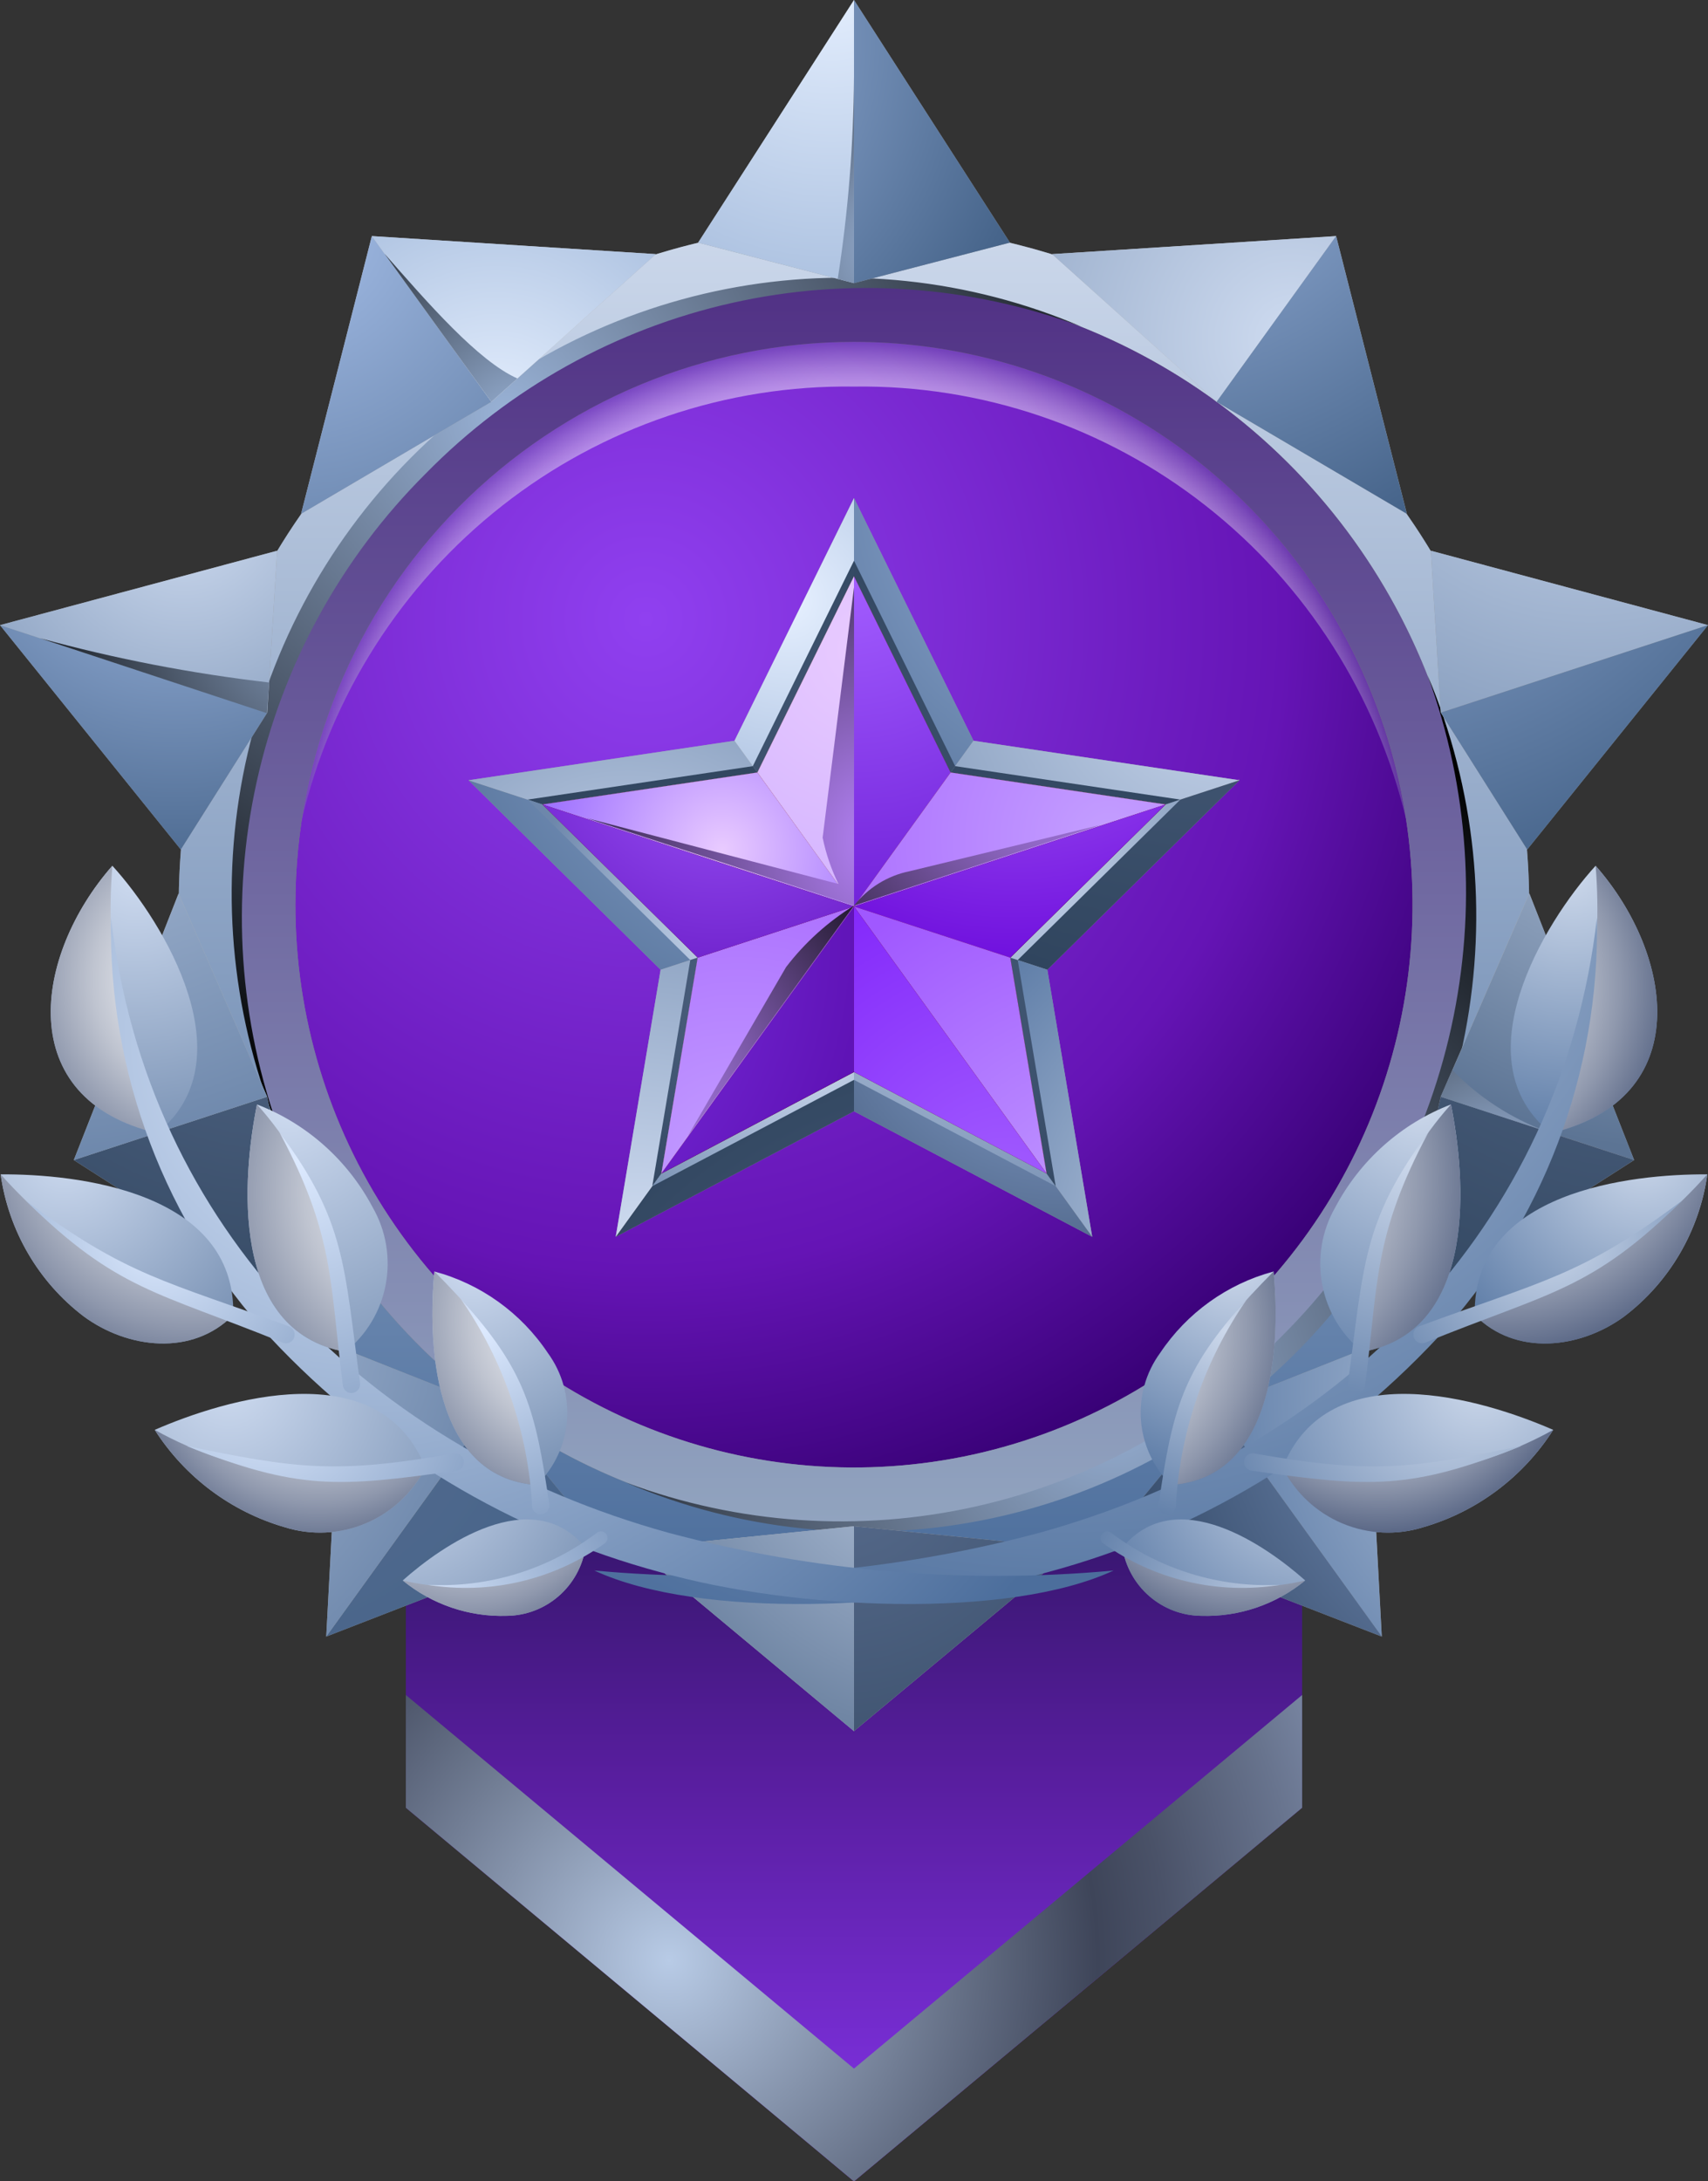 <svg width="47" height="60" viewBox="0 0 47 60" fill="none" xmlns="http://www.w3.org/2000/svg">
<rect x="0" y="0" width="47" height="60" fill="#333333" stroke="none"/>
<path fill-rule="evenodd" clip-rule="evenodd" d="M11.168 36.21H35.831V49.724L23.499 60L11.168 49.724V36.21Z" fill="url(#paint0_linear_457_22182)"/>
<path fill-rule="evenodd" clip-rule="evenodd" d="M23.499 56.899L11.168 46.623V49.724L23.499 60L35.831 49.724V46.623L23.499 56.899Z" fill="url(#paint1_radial_457_22182)"/>
<path fill-rule="evenodd" clip-rule="evenodd" d="M23.5 8.606C26.697 8.606 29.822 9.56 32.48 11.349C35.139 13.138 37.21 15.68 38.434 18.655C39.657 21.629 39.977 24.903 39.353 28.06C38.73 31.218 37.19 34.119 34.93 36.395C32.669 38.672 29.789 40.222 26.653 40.85C23.518 41.479 20.268 41.156 17.314 39.924C14.361 38.692 11.836 36.605 10.06 33.928C8.284 31.252 7.336 28.104 7.336 24.884C7.336 20.567 9.039 16.426 12.07 13.374C15.102 10.321 19.213 8.606 23.5 8.606Z" fill="url(#paint2_radial_457_22182)"/>
<path style="mix-blend-mode:multiply" opacity="0.5" fill-rule="evenodd" clip-rule="evenodd" d="M23.499 10.633C27.002 10.585 30.417 11.741 33.18 13.911C35.944 16.08 37.89 19.133 38.699 22.566C38.148 18.904 36.311 15.562 33.522 13.147C30.733 10.732 27.177 9.404 23.499 9.404C19.821 9.404 16.265 10.732 13.476 13.147C10.687 15.562 8.85 18.904 8.299 22.566C9.108 19.133 11.055 16.08 13.818 13.911C16.581 11.741 19.996 10.585 23.499 10.633Z" fill="url(#paint3_radial_457_22182)"/>
<path fill-rule="evenodd" clip-rule="evenodd" d="M23.499 6.172C27.174 6.171 30.767 7.269 33.822 9.325C36.878 11.382 39.259 14.304 40.666 17.724C42.072 21.143 42.44 24.905 41.723 28.535C41.006 32.166 39.236 35.5 36.638 38.117C34.039 40.734 30.728 42.516 27.124 43.238C23.52 43.96 19.784 43.59 16.388 42.173C12.993 40.757 10.091 38.359 8.049 35.281C6.007 32.204 4.918 28.586 4.918 24.885C4.918 19.922 6.875 15.162 10.36 11.652C13.845 8.143 18.571 6.172 23.499 6.172ZM23.499 9.404C26.539 9.404 29.511 10.312 32.039 12.013C34.567 13.714 36.537 16.132 37.7 18.961C38.864 21.789 39.168 24.902 38.575 27.905C37.982 30.908 36.518 33.666 34.368 35.831C32.218 37.996 29.48 39.471 26.498 40.068C23.516 40.665 20.425 40.359 17.617 39.187C14.808 38.015 12.407 36.031 10.718 33.485C9.029 30.939 8.128 27.947 8.128 24.885C8.128 20.779 9.747 16.841 12.63 13.938C15.512 11.035 19.422 9.404 23.499 9.404Z" fill="#808080"/>
<path fill-rule="evenodd" clip-rule="evenodd" d="M23.499 7.788C26.857 7.788 30.139 8.791 32.93 10.669C35.722 12.548 37.898 15.218 39.183 18.342C40.468 21.466 40.804 24.904 40.149 28.22C39.494 31.537 37.877 34.583 35.503 36.974C33.129 39.365 30.104 40.993 26.811 41.653C23.518 42.313 20.104 41.974 17.002 40.68C13.9 39.386 11.249 37.195 9.384 34.383C7.518 31.572 6.523 28.266 6.523 24.885C6.523 20.35 8.311 16.002 11.495 12.795C14.678 9.589 18.997 7.788 23.499 7.788ZM23.499 6.172C19.824 6.172 16.231 7.269 13.176 9.325C10.12 11.382 7.738 14.304 6.332 17.724C4.926 21.143 4.558 24.906 5.275 28.536C5.992 32.166 7.761 35.5 10.36 38.117C12.959 40.734 16.27 42.516 19.874 43.238C23.478 43.96 27.215 43.59 30.61 42.173C34.005 40.757 36.907 38.359 38.949 35.281C40.99 32.204 42.08 28.586 42.08 24.885C42.08 22.427 41.6 19.994 40.666 17.723C39.732 15.453 38.363 13.39 36.638 11.652C34.912 9.915 32.864 8.536 30.61 7.596C28.355 6.656 25.939 6.171 23.499 6.172Z" fill="url(#paint4_linear_457_22182)"/>
<path fill-rule="evenodd" clip-rule="evenodd" d="M40.476 24.884C40.476 21.503 39.48 18.198 37.615 15.386C35.749 12.574 33.098 10.383 29.996 9.089C26.894 7.795 23.481 7.456 20.188 8.116C16.895 8.776 13.87 10.404 11.495 12.795C9.121 15.186 7.504 18.233 6.849 21.549C6.194 24.865 6.531 28.303 7.815 31.427C9.1 34.551 11.276 37.221 14.068 39.1C16.86 40.979 20.142 41.981 23.499 41.981C28.002 41.981 32.32 40.18 35.504 36.974C38.687 33.767 40.476 29.419 40.476 24.884ZM23.499 9.404C26.54 9.404 29.512 10.312 32.039 12.013C34.567 13.714 36.537 16.132 37.701 18.96C38.864 21.789 39.169 24.902 38.575 27.905C37.982 30.907 36.518 33.666 34.369 35.831C32.219 37.996 29.48 39.47 26.498 40.068C23.517 40.665 20.426 40.358 17.617 39.187C14.808 38.015 12.408 36.031 10.719 33.485C9.03 30.939 8.128 27.946 8.128 24.884C8.128 20.779 9.748 16.841 12.63 13.938C15.513 11.035 19.423 9.404 23.499 9.404Z" fill="url(#paint5_linear_457_22182)"/>
<path style="mix-blend-mode:screen" fill-rule="evenodd" clip-rule="evenodd" d="M11.72 13.021C14.024 10.675 16.95 9.047 20.149 8.331C23.348 7.615 26.683 7.842 29.758 8.984C26.673 7.666 23.269 7.306 19.98 7.95C16.692 8.594 13.669 10.213 11.3 12.598C8.931 14.984 7.324 18.028 6.684 21.34C6.045 24.652 6.402 28.081 7.711 31.187C6.577 28.091 6.351 24.732 7.062 21.511C7.773 18.289 9.39 15.342 11.72 13.021Z" fill="url(#paint6_radial_457_22182)"/>
<path style="mix-blend-mode:screen" fill-rule="evenodd" clip-rule="evenodd" d="M35.278 36.748C32.974 39.094 30.047 40.722 26.849 41.438C23.65 42.154 20.314 41.928 17.24 40.785C20.324 42.103 23.729 42.463 27.018 41.819C30.306 41.175 33.329 39.556 35.698 37.171C38.067 34.785 39.674 31.741 40.314 28.429C40.953 25.117 40.596 21.688 39.287 18.582C40.421 21.678 40.646 25.037 39.935 28.259C39.224 31.48 37.608 34.427 35.278 36.748Z" fill="url(#paint7_radial_457_22182)"/>
<path fill-rule="evenodd" clip-rule="evenodd" d="M23.5 7.788L19.211 6.673L23.5 0L27.791 6.673L23.5 7.788Z" fill="#999999"/>
<path fill-rule="evenodd" clip-rule="evenodd" d="M23.5 7.788L19.211 6.673L23.5 0V7.788Z" fill="url(#paint8_radial_457_22182)"/>
<path fill-rule="evenodd" clip-rule="evenodd" d="M23.5 7.788L27.79 6.673L23.5 0V7.788Z" fill="url(#paint9_radial_457_22182)"/>
<path fill-rule="evenodd" clip-rule="evenodd" d="M39.646 19.601L39.373 15.148L47 17.195L42.025 23.367L39.646 19.601Z" fill="#999999"/>
<path fill-rule="evenodd" clip-rule="evenodd" d="M39.646 19.601L39.373 15.148L47 17.195L39.646 19.601Z" fill="url(#paint10_radial_457_22182)"/>
<path fill-rule="evenodd" clip-rule="evenodd" d="M39.647 19.602L42.025 23.367L47.001 17.195L39.647 19.602Z" fill="url(#paint11_radial_457_22182)"/>
<path fill-rule="evenodd" clip-rule="evenodd" d="M33.478 38.716L37.6 37.079L38.024 45.016L30.658 42.158L33.478 38.716Z" fill="#999999"/>
<path fill-rule="evenodd" clip-rule="evenodd" d="M33.477 38.716L37.598 37.079L38.022 45.016L33.477 38.716Z" fill="url(#paint12_radial_457_22182)"/>
<path fill-rule="evenodd" clip-rule="evenodd" d="M33.478 38.716L30.658 42.158L38.024 45.016L33.478 38.716Z" fill="url(#paint13_radial_457_22182)"/>
<path fill-rule="evenodd" clip-rule="evenodd" d="M13.522 38.716L16.342 42.158L8.977 45.016L9.4 37.079L13.522 38.716Z" fill="#999999"/>
<path fill-rule="evenodd" clip-rule="evenodd" d="M13.522 38.716L16.342 42.158L8.977 45.016L13.522 38.716Z" fill="url(#paint14_radial_457_22182)"/>
<path fill-rule="evenodd" clip-rule="evenodd" d="M13.522 38.716L9.4 37.079L8.977 45.016L13.522 38.716Z" fill="url(#paint15_radial_457_22182)"/>
<path fill-rule="evenodd" clip-rule="evenodd" d="M7.354 19.602L4.975 23.366L0 17.195L7.627 15.148L7.354 19.602Z" fill="#999999"/>
<path fill-rule="evenodd" clip-rule="evenodd" d="M7.354 19.602L4.975 23.367L0 17.195L7.354 19.602Z" fill="url(#paint16_radial_457_22182)"/>
<path fill-rule="evenodd" clip-rule="evenodd" d="M7.354 19.601L7.627 15.148L0 17.195L7.354 19.601Z" fill="url(#paint17_radial_457_22182)"/>
<path style="mix-blend-mode:screen" fill-rule="evenodd" clip-rule="evenodd" d="M23.053 7.672C23.339 5.831 23.488 3.972 23.499 2.109L23.499 7.788L23.053 7.672Z" fill="url(#paint18_radial_457_22182)"/>
<path style="mix-blend-mode:screen" fill-rule="evenodd" clip-rule="evenodd" d="M7.344 19.617L1.1 17.555C3.168 18.12 5.276 18.527 7.405 18.773L7.344 19.617Z" fill="url(#paint19_radial_457_22182)"/>
<path fill-rule="evenodd" clip-rule="evenodd" d="M23.499 41.981L17.465 42.589L23.499 47.617L29.533 42.589L23.499 41.981Z" fill="#B3B3B3"/>
<path fill-rule="evenodd" clip-rule="evenodd" d="M23.5 41.981L29.534 42.589L23.5 47.617V41.981Z" fill="url(#paint20_radial_457_22182)"/>
<path fill-rule="evenodd" clip-rule="evenodd" d="M23.499 41.981L17.465 42.589L23.499 47.617V41.981Z" fill="url(#paint21_radial_457_22182)"/>
<path fill-rule="evenodd" clip-rule="evenodd" d="M39.645 30.168L38.353 36.135L44.967 31.909L42.083 24.576L39.645 30.168Z" fill="#B3B3B3"/>
<path fill-rule="evenodd" clip-rule="evenodd" d="M39.647 30.168L42.085 24.576L44.968 31.909L39.647 30.168Z" fill="url(#paint22_radial_457_22182)"/>
<path fill-rule="evenodd" clip-rule="evenodd" d="M39.645 30.168L38.353 36.135L44.967 31.909L39.645 30.168Z" fill="url(#paint23_radial_457_22182)"/>
<path fill-rule="evenodd" clip-rule="evenodd" d="M33.478 11.053L38.714 14.134L36.767 6.494L28.951 6.99L33.478 11.053Z" fill="#B3B3B3"/>
<path fill-rule="evenodd" clip-rule="evenodd" d="M33.478 11.053L28.951 6.99L36.767 6.494L33.478 11.053Z" fill="url(#paint24_radial_457_22182)"/>
<path fill-rule="evenodd" clip-rule="evenodd" d="M33.477 11.053L38.713 14.134L36.766 6.494L33.477 11.053Z" fill="url(#paint25_radial_457_22182)"/>
<path fill-rule="evenodd" clip-rule="evenodd" d="M13.521 11.053L18.048 6.99L10.232 6.494L8.285 14.134L13.521 11.053Z" fill="#B3B3B3"/>
<path fill-rule="evenodd" clip-rule="evenodd" d="M13.521 11.053L8.285 14.134L10.232 6.494L13.521 11.053Z" fill="url(#paint26_radial_457_22182)"/>
<path fill-rule="evenodd" clip-rule="evenodd" d="M13.521 11.053L18.048 6.99L10.232 6.494L13.521 11.053Z" fill="url(#paint27_radial_457_22182)"/>
<path fill-rule="evenodd" clip-rule="evenodd" d="M7.353 30.168L4.915 24.576L2.031 31.909L8.645 36.135L7.353 30.168Z" fill="#B3B3B3"/>
<path fill-rule="evenodd" clip-rule="evenodd" d="M7.353 30.168L8.645 36.135L2.031 31.909L7.353 30.168Z" fill="url(#paint28_radial_457_22182)"/>
<path fill-rule="evenodd" clip-rule="evenodd" d="M7.353 30.168L4.915 24.576L2.031 31.909L7.353 30.168Z" fill="url(#paint29_radial_457_22182)"/>
<path style="mix-blend-mode:screen" fill-rule="evenodd" clip-rule="evenodd" d="M13.52 11.053L10.58 6.977C11.764 8.325 13.161 9.935 14.237 10.41L13.52 11.053Z" fill="url(#paint30_radial_457_22182)"/>
<path style="mix-blend-mode:screen" fill-rule="evenodd" clip-rule="evenodd" d="M39.644 30.168L42.555 31.12C41.577 30.76 40.692 30.183 39.965 29.433L39.644 30.168Z" fill="url(#paint31_radial_457_22182)"/>
<path fill-rule="evenodd" clip-rule="evenodd" d="M28.821 26.651L34.108 21.439L33.627 21.597L28.58 26.573L28.821 26.651Z" fill="#999999"/>
<path fill-rule="evenodd" clip-rule="evenodd" d="M42.678 31.167C46.657 30.228 46.071 26.276 43.907 23.814C42.467 25.392 40.196 29.188 42.678 31.167Z" fill="url(#paint32_radial_457_22182)"/>
<path style="mix-blend-mode:multiply" fill-rule="evenodd" clip-rule="evenodd" d="M42.68 31.167C43.686 28.856 44.108 26.33 43.908 23.814C46.072 26.276 46.658 30.228 42.68 31.167Z" fill="url(#paint33_radial_457_22182)"/>
<path fill-rule="evenodd" clip-rule="evenodd" d="M28.826 43.246C32.931 42.144 36.649 39.909 39.561 36.793C42.453 33.659 44.024 29.518 43.945 25.241C42.955 33.815 36.786 39.895 28.593 42.164C24.605 43.227 20.463 43.577 16.355 43.199C19.262 44.549 25.145 44.286 28.826 43.246Z" fill="url(#paint34_radial_457_22182)"/>
<path fill-rule="evenodd" clip-rule="evenodd" d="M4.321 31.167C0.342 30.228 0.928 26.276 3.092 23.814C4.532 25.392 6.803 29.188 4.321 31.167Z" fill="url(#paint35_radial_457_22182)"/>
<path style="mix-blend-mode:multiply" fill-rule="evenodd" clip-rule="evenodd" d="M4.321 31.167C3.314 28.856 2.892 26.33 3.092 23.814C0.928 26.276 0.342 30.228 4.321 31.167Z" fill="url(#paint36_radial_457_22182)"/>
<path fill-rule="evenodd" clip-rule="evenodd" d="M18.173 43.246C14.068 42.144 10.35 39.909 7.438 36.793C4.546 33.659 2.975 29.518 3.054 25.24C4.044 33.814 10.213 39.895 18.406 42.164C22.393 43.227 26.535 43.577 30.643 43.199C27.737 44.549 21.854 44.286 18.173 43.246Z" fill="url(#paint37_radial_457_22182)"/>
<path fill-rule="evenodd" clip-rule="evenodd" d="M6.419 36.17C5.293 37.317 3.51 37.1 2.299 36.206C1.057 35.259 0.237 33.856 0.018 32.302C2.101 32.289 6.49 32.765 6.419 36.17Z" fill="url(#paint38_radial_457_22182)"/>
<path fill-rule="evenodd" clip-rule="evenodd" d="M9.504 37.182C10.081 36.722 10.475 36.068 10.613 35.339C10.752 34.61 10.625 33.855 10.257 33.213C9.57 31.912 8.439 30.905 7.072 30.379C6.672 32.356 6.3 36.616 9.504 37.182Z" fill="url(#paint39_radial_457_22182)"/>
<path fill-rule="evenodd" clip-rule="evenodd" d="M11.706 40.373C11.354 41.062 10.773 41.603 10.063 41.902C9.354 42.201 8.562 42.238 7.828 42.006C6.356 41.578 5.088 40.627 4.258 39.33C6.183 38.49 10.439 37.188 11.706 40.373Z" fill="url(#paint40_radial_457_22182)"/>
<path fill-rule="evenodd" clip-rule="evenodd" d="M14.77 40.847C15.249 40.382 15.544 39.757 15.601 39.089C15.657 38.42 15.47 37.755 15.075 37.215C14.338 36.112 13.229 35.316 11.954 34.974C11.779 36.785 11.843 40.641 14.77 40.847Z" fill="url(#paint41_radial_457_22182)"/>
<path fill-rule="evenodd" clip-rule="evenodd" d="M16.113 42.569C16.03 43.088 15.767 43.562 15.371 43.905C14.975 44.248 14.471 44.44 13.948 44.445C12.908 44.48 11.889 44.134 11.082 43.472C12.151 42.521 14.63 40.779 16.113 42.569Z" fill="url(#paint42_radial_457_22182)"/>
<path style="mix-blend-mode:multiply" fill-rule="evenodd" clip-rule="evenodd" d="M6.419 36.17C3.429 35.19 1.778 34.261 0.018 32.302C0.237 33.855 1.057 35.259 2.299 36.206C3.51 37.099 5.294 37.317 6.419 36.17Z" fill="url(#paint43_radial_457_22182)"/>
<path style="mix-blend-mode:multiply" fill-rule="evenodd" clip-rule="evenodd" d="M11.706 40.373C9.181 40.963 6.527 40.592 4.258 39.33C5.088 40.627 6.356 41.578 7.829 42.006C8.562 42.238 9.354 42.201 10.063 41.902C10.773 41.603 11.354 41.061 11.706 40.373Z" fill="url(#paint44_radial_457_22182)"/>
<path style="mix-blend-mode:multiply" fill-rule="evenodd" clip-rule="evenodd" d="M16.113 42.569C15.381 43.058 14.556 43.391 13.691 43.547C12.825 43.702 11.937 43.676 11.082 43.472C11.889 44.134 12.908 44.48 13.948 44.446C14.471 44.44 14.975 44.248 15.371 43.905C15.767 43.562 16.03 43.089 16.113 42.569Z" fill="url(#paint45_radial_457_22182)"/>
<path style="mix-blend-mode:multiply" fill-rule="evenodd" clip-rule="evenodd" d="M11.954 34.974C11.78 36.785 11.843 40.642 14.77 40.847C14.613 37.994 13.711 36.74 11.954 34.974Z" fill="url(#paint46_radial_457_22182)"/>
<path style="mix-blend-mode:multiply" fill-rule="evenodd" clip-rule="evenodd" d="M9.504 37.183C9.609 34.681 8.736 32.239 7.072 30.379C6.672 32.356 6.3 36.616 9.504 37.183Z" fill="url(#paint47_radial_457_22182)"/>
<path fill-rule="evenodd" clip-rule="evenodd" d="M7.787 36.934C4.341 35.53 3.222 35.502 0.707 33.021C3.507 35.113 4.569 35.23 7.954 36.484C7.983 36.496 8.01 36.512 8.033 36.534C8.056 36.555 8.074 36.581 8.087 36.61C8.1 36.639 8.107 36.669 8.108 36.701C8.109 36.732 8.104 36.764 8.093 36.793C8.082 36.823 8.066 36.85 8.044 36.873C8.023 36.896 7.997 36.914 7.969 36.928C7.94 36.941 7.91 36.948 7.878 36.949C7.847 36.95 7.816 36.945 7.787 36.934Z" fill="url(#paint48_radial_457_22182)"/>
<path fill-rule="evenodd" clip-rule="evenodd" d="M9.437 38.121C9.071 35.315 9.224 34.006 7.691 31.148C9.503 33.576 9.466 34.793 9.906 38.033C9.916 38.095 9.902 38.159 9.867 38.211C9.831 38.264 9.777 38.3 9.715 38.313C9.685 38.319 9.653 38.319 9.622 38.313C9.591 38.307 9.562 38.294 9.536 38.276C9.51 38.258 9.488 38.236 9.471 38.209C9.454 38.182 9.443 38.152 9.437 38.121Z" fill="url(#paint49_radial_457_22182)"/>
<path fill-rule="evenodd" clip-rule="evenodd" d="M12.58 40.449C9.286 40.918 8.189 40.985 5.133 39.773C8.147 40.398 9.252 40.55 12.475 39.981C12.506 39.974 12.537 39.974 12.568 39.979C12.599 39.984 12.629 39.996 12.655 40.013C12.681 40.029 12.704 40.051 12.722 40.077C12.74 40.103 12.753 40.132 12.76 40.163C12.767 40.193 12.768 40.225 12.762 40.256C12.757 40.287 12.746 40.317 12.729 40.343C12.712 40.37 12.691 40.393 12.665 40.411C12.639 40.429 12.611 40.442 12.58 40.449Z" fill="url(#paint50_radial_457_22182)"/>
<path fill-rule="evenodd" clip-rule="evenodd" d="M14.645 41.459C14.537 39.404 13.858 37.421 12.684 35.737C14.462 37.691 14.739 38.785 15.113 41.372C15.124 41.434 15.11 41.498 15.074 41.551C15.038 41.603 14.984 41.639 14.922 41.651C14.891 41.657 14.859 41.657 14.829 41.651C14.798 41.645 14.768 41.632 14.743 41.614C14.717 41.596 14.695 41.573 14.678 41.546C14.661 41.52 14.65 41.49 14.645 41.459Z" fill="url(#paint51_radial_457_22182)"/>
<path fill-rule="evenodd" clip-rule="evenodd" d="M16.631 42.459C15.221 43.462 13.476 43.869 11.771 43.592C13.448 43.679 15.101 43.168 16.44 42.149C16.481 42.123 16.53 42.115 16.577 42.126C16.624 42.137 16.664 42.166 16.69 42.207C16.715 42.248 16.723 42.298 16.712 42.345C16.701 42.392 16.672 42.433 16.631 42.459Z" fill="url(#paint52_radial_457_22182)"/>
<path fill-rule="evenodd" clip-rule="evenodd" d="M40.581 36.17C41.706 37.317 43.489 37.1 44.701 36.206C45.943 35.259 46.763 33.856 46.982 32.302C44.899 32.289 40.509 32.765 40.581 36.17Z" fill="url(#paint53_radial_457_22182)"/>
<path fill-rule="evenodd" clip-rule="evenodd" d="M37.495 37.182C36.917 36.722 36.523 36.068 36.385 35.339C36.246 34.61 36.373 33.855 36.741 33.213C37.428 31.912 38.559 30.905 39.926 30.379C40.326 32.356 40.699 36.616 37.495 37.182Z" fill="url(#paint54_radial_457_22182)"/>
<path fill-rule="evenodd" clip-rule="evenodd" d="M35.293 40.373C35.645 41.062 36.226 41.603 36.936 41.902C37.645 42.201 38.437 42.238 39.17 42.006C40.643 41.578 41.911 40.627 42.741 39.33C40.816 38.49 36.56 37.188 35.293 40.373Z" fill="url(#paint55_radial_457_22182)"/>
<path fill-rule="evenodd" clip-rule="evenodd" d="M32.23 40.847C31.75 40.381 31.455 39.757 31.398 39.089C31.342 38.42 31.529 37.754 31.924 37.214C32.661 36.112 33.77 35.316 35.045 34.974C35.22 36.785 35.156 40.641 32.23 40.847Z" fill="url(#paint56_radial_457_22182)"/>
<path fill-rule="evenodd" clip-rule="evenodd" d="M30.885 42.569C30.968 43.088 31.231 43.562 31.627 43.905C32.023 44.248 32.527 44.44 33.05 44.445C34.091 44.48 35.109 44.134 35.916 43.472C34.847 42.521 32.369 40.779 30.885 42.569Z" fill="url(#paint57_radial_457_22182)"/>
<path style="mix-blend-mode:multiply" fill-rule="evenodd" clip-rule="evenodd" d="M40.58 36.17C43.57 35.19 45.221 34.261 46.981 32.302C46.762 33.855 45.942 35.259 44.7 36.206C43.488 37.099 41.705 37.317 40.58 36.17Z" fill="url(#paint58_radial_457_22182)"/>
<path style="mix-blend-mode:multiply" fill-rule="evenodd" clip-rule="evenodd" d="M35.293 40.373C37.818 40.963 40.471 40.592 42.741 39.33C41.911 40.627 40.643 41.578 39.17 42.006C38.437 42.238 37.645 42.201 36.936 41.902C36.226 41.603 35.645 41.061 35.293 40.373Z" fill="url(#paint59_radial_457_22182)"/>
<path style="mix-blend-mode:multiply" fill-rule="evenodd" clip-rule="evenodd" d="M30.885 42.569C31.617 43.058 32.442 43.391 33.307 43.547C34.173 43.702 35.061 43.676 35.916 43.472C35.109 44.134 34.091 44.48 33.05 44.446C32.527 44.44 32.023 44.248 31.627 43.905C31.231 43.562 30.968 43.089 30.885 42.569Z" fill="url(#paint60_radial_457_22182)"/>
<path style="mix-blend-mode:multiply" fill-rule="evenodd" clip-rule="evenodd" d="M35.046 34.974C35.221 36.785 35.157 40.642 32.23 40.847C32.387 37.994 33.289 36.74 35.046 34.974Z" fill="url(#paint61_radial_457_22182)"/>
<path style="mix-blend-mode:multiply" fill-rule="evenodd" clip-rule="evenodd" d="M37.495 37.183C37.389 34.681 38.262 32.239 39.926 30.379C40.327 32.356 40.699 36.616 37.495 37.183Z" fill="url(#paint62_radial_457_22182)"/>
<path fill-rule="evenodd" clip-rule="evenodd" d="M39.212 36.934C42.658 35.53 43.777 35.502 46.292 33.021C43.492 35.113 42.43 35.23 39.045 36.484C39.016 36.496 38.989 36.512 38.966 36.534C38.943 36.555 38.925 36.581 38.912 36.61C38.899 36.639 38.892 36.669 38.891 36.701C38.89 36.732 38.895 36.764 38.906 36.793C38.917 36.823 38.933 36.85 38.955 36.873C38.976 36.896 39.002 36.914 39.03 36.928C39.059 36.941 39.089 36.948 39.121 36.949C39.152 36.95 39.183 36.945 39.212 36.934Z" fill="url(#paint63_radial_457_22182)"/>
<path fill-rule="evenodd" clip-rule="evenodd" d="M37.562 38.121C37.928 35.315 37.775 34.006 39.307 31.148C37.496 33.576 37.533 34.793 37.093 38.033C37.083 38.095 37.097 38.159 37.132 38.211C37.168 38.264 37.222 38.3 37.283 38.313C37.314 38.319 37.346 38.319 37.377 38.313C37.408 38.307 37.437 38.294 37.463 38.276C37.489 38.258 37.511 38.236 37.528 38.209C37.545 38.182 37.556 38.152 37.562 38.121Z" fill="url(#paint64_radial_457_22182)"/>
<path fill-rule="evenodd" clip-rule="evenodd" d="M34.418 40.449C37.713 40.918 38.809 40.985 41.866 39.773C38.851 40.398 37.746 40.55 34.523 39.981C34.462 39.967 34.397 39.978 34.344 40.012C34.29 40.046 34.252 40.1 34.239 40.162C34.225 40.224 34.236 40.289 34.27 40.343C34.303 40.397 34.357 40.435 34.418 40.449Z" fill="url(#paint65_radial_457_22182)"/>
<path fill-rule="evenodd" clip-rule="evenodd" d="M32.353 41.459C32.46 39.404 33.14 37.421 34.314 35.737C32.535 37.691 32.259 38.785 31.884 41.372C31.874 41.434 31.888 41.498 31.924 41.551C31.959 41.603 32.014 41.639 32.075 41.651C32.106 41.657 32.138 41.657 32.169 41.651C32.2 41.645 32.229 41.632 32.255 41.614C32.281 41.596 32.303 41.573 32.319 41.546C32.336 41.52 32.348 41.49 32.353 41.459Z" fill="url(#paint66_radial_457_22182)"/>
<path fill-rule="evenodd" clip-rule="evenodd" d="M30.367 42.459C31.778 43.462 33.522 43.869 35.227 43.592C33.551 43.679 31.898 43.168 30.559 42.149C30.538 42.136 30.516 42.128 30.492 42.124C30.469 42.12 30.445 42.12 30.422 42.126C30.398 42.131 30.377 42.141 30.357 42.155C30.338 42.169 30.321 42.187 30.309 42.208C30.296 42.228 30.288 42.251 30.284 42.274C30.28 42.298 30.281 42.322 30.286 42.345C30.292 42.369 30.302 42.391 30.316 42.41C30.329 42.43 30.347 42.447 30.367 42.459Z" fill="url(#paint67_radial_457_22182)"/>
<path fill-rule="evenodd" clip-rule="evenodd" d="M23.5 13.701L26.788 20.375L34.107 21.462L28.82 26.674L30.055 34.02L23.5 30.567L16.944 34.02L18.179 26.674L12.893 21.462L20.211 20.375L23.5 13.701Z" fill="#999999"/>
<path fill-rule="evenodd" clip-rule="evenodd" d="M23.5 24.933L12.893 21.462L18.179 26.674L23.5 24.933Z" fill="url(#paint68_radial_457_22182)"/>
<path fill-rule="evenodd" clip-rule="evenodd" d="M12.893 21.462L23.5 24.933L20.211 20.375L12.893 21.462Z" fill="url(#paint69_radial_457_22182)"/>
<path fill-rule="evenodd" clip-rule="evenodd" d="M20.211 20.375L23.5 24.932V13.7L20.211 20.375Z" fill="url(#paint70_radial_457_22182)"/>
<path fill-rule="evenodd" clip-rule="evenodd" d="M23.5 13.701V24.933L26.788 20.375L23.5 13.701Z" fill="url(#paint71_radial_457_22182)"/>
<path fill-rule="evenodd" clip-rule="evenodd" d="M26.788 20.375L23.5 24.933L34.107 21.462L26.788 20.375Z" fill="url(#paint72_radial_457_22182)"/>
<path fill-rule="evenodd" clip-rule="evenodd" d="M34.107 21.462L23.5 24.933L28.82 26.674L34.107 21.462Z" fill="url(#paint73_radial_457_22182)"/>
<path fill-rule="evenodd" clip-rule="evenodd" d="M28.82 26.674L23.5 24.933L30.055 34.021L28.82 26.674Z" fill="url(#paint74_radial_457_22182)"/>
<path fill-rule="evenodd" clip-rule="evenodd" d="M30.055 34.021L23.5 24.933V30.567L30.055 34.021Z" fill="url(#paint75_radial_457_22182)"/>
<path fill-rule="evenodd" clip-rule="evenodd" d="M23.5 30.567V24.933L16.943 34.021L23.5 30.567Z" fill="url(#paint76_radial_457_22182)"/>
<path fill-rule="evenodd" clip-rule="evenodd" d="M16.943 34.02L23.5 24.933L18.178 26.674L16.943 34.02Z" fill="url(#paint77_radial_457_22182)"/>
<path fill-rule="evenodd" clip-rule="evenodd" d="M20.841 21.248L23.5 15.854V15.423L20.715 21.074L20.841 21.248Z" fill="url(#paint78_radial_457_22182)"/>
<path fill-rule="evenodd" clip-rule="evenodd" d="M20.716 21.074L14.52 21.994L14.925 22.128L20.842 21.248L20.716 21.074Z" fill="url(#paint79_radial_457_22182)"/>
<path fill-rule="evenodd" clip-rule="evenodd" d="M19.2 26.341L14.925 22.128L14.52 21.994L18.995 26.407L19.2 26.341Z" fill="url(#paint80_radial_457_22182)"/>
<path fill-rule="evenodd" clip-rule="evenodd" d="M23.5 15.854L26.158 21.248L26.284 21.074L23.5 15.423V15.854Z" fill="url(#paint81_radial_457_22182)"/>
<path fill-rule="evenodd" clip-rule="evenodd" d="M32.481 21.994L26.284 21.074L26.158 21.248L32.075 22.128L32.481 21.994Z" fill="url(#paint82_radial_457_22182)"/>
<path fill-rule="evenodd" clip-rule="evenodd" d="M18.201 32.279L19.199 26.341L18.995 26.407L17.949 32.627L18.201 32.279Z" fill="url(#paint83_radial_457_22182)"/>
<path fill-rule="evenodd" clip-rule="evenodd" d="M23.5 29.487L18.201 32.279L17.949 32.627L23.5 29.703V29.487Z" fill="url(#paint84_radial_457_22182)"/>
<path fill-rule="evenodd" clip-rule="evenodd" d="M23.5 29.703L29.05 32.627L28.799 32.279L23.5 29.487V29.703Z" fill="url(#paint85_radial_457_22182)"/>
<path fill-rule="evenodd" clip-rule="evenodd" d="M27.801 26.341L28.799 32.279L29.05 32.627L28.005 26.407L27.801 26.341Z" fill="url(#paint86_radial_457_22182)"/>
<path fill-rule="evenodd" clip-rule="evenodd" d="M28.005 26.407L32.481 21.994L32.075 22.128L27.801 26.341L28.005 26.407Z" fill="url(#paint87_radial_457_22182)"/>
<path fill-rule="evenodd" clip-rule="evenodd" d="M23.501 15.853L20.842 21.248L14.926 22.127L19.2 26.341L18.201 32.279L23.501 29.487L28.8 32.279L27.801 26.341L32.075 22.127L26.159 21.248L23.501 15.853Z" fill="#770000"/>
<path fill-rule="evenodd" clip-rule="evenodd" d="M20.842 21.248L14.926 22.128L23.501 24.933L20.842 21.248Z" fill="url(#paint88_radial_457_22182)"/>
<path fill-rule="evenodd" clip-rule="evenodd" d="M23.5 15.853L20.842 21.248L23.5 24.933V15.853Z" fill="url(#paint89_radial_457_22182)"/>
<path fill-rule="evenodd" clip-rule="evenodd" d="M23.5 15.853V24.933L26.158 21.248L23.5 15.853Z" fill="url(#paint90_radial_457_22182)"/>
<path fill-rule="evenodd" clip-rule="evenodd" d="M26.158 21.248L23.5 24.933L32.075 22.128L26.158 21.248Z" fill="url(#paint91_radial_457_22182)"/>
<path fill-rule="evenodd" clip-rule="evenodd" d="M32.075 22.127L23.5 24.933L27.8 26.341L32.075 22.127Z" fill="url(#paint92_radial_457_22182)"/>
<path fill-rule="evenodd" clip-rule="evenodd" d="M27.8 26.341L23.5 24.933L28.799 32.279L27.8 26.341Z" fill="url(#paint93_radial_457_22182)"/>
<path fill-rule="evenodd" clip-rule="evenodd" d="M28.799 32.279L23.5 24.933V29.487L28.799 32.279Z" fill="url(#paint94_radial_457_22182)"/>
<path fill-rule="evenodd" clip-rule="evenodd" d="M23.499 29.487V24.933L18.199 32.279L23.499 29.487Z" fill="url(#paint95_radial_457_22182)"/>
<path fill-rule="evenodd" clip-rule="evenodd" d="M18.199 32.279L23.499 24.933L19.198 26.341L18.199 32.279Z" fill="url(#paint96_radial_457_22182)"/>
<path fill-rule="evenodd" clip-rule="evenodd" d="M19.2 26.341L23.501 24.933L14.926 22.127L19.2 26.341Z" fill="url(#paint97_radial_457_22182)"/>
<path style="mix-blend-mode:screen" fill-rule="evenodd" clip-rule="evenodd" d="M23.5 24.911C23.881 24.423 24.421 24.088 25.025 23.965L30.285 22.691L23.5 24.911Z" fill="url(#paint98_radial_457_22182)"/>
<path style="mix-blend-mode:screen" fill-rule="evenodd" clip-rule="evenodd" d="M23.5 24.911C22.78 25.355 22.146 25.928 21.63 26.602L18.926 31.251L23.5 24.911Z" fill="url(#paint99_radial_457_22182)"/>
<path style="mix-blend-mode:screen" fill-rule="evenodd" clip-rule="evenodd" d="M16.15 22.505L23.072 24.315C22.874 23.91 22.728 23.482 22.637 23.041L23.501 16.146V24.91L16.15 22.505Z" fill="url(#paint100_radial_457_22182)"/>
<defs>
<linearGradient id="paint0_linear_457_22182" x1="23.5" y1="60" x2="23.5" y2="41.98" gradientUnits="userSpaceOnUse">
<stop stop-color="#8434EA"/>
<stop offset="0.607" stop-color="#591EA0"/>
<stop offset="1" stop-color="#37166E"/>
</linearGradient>
<radialGradient id="paint1_radial_457_22182" cx="0" cy="0" r="1" gradientUnits="userSpaceOnUse" gradientTransform="translate(18.445 53.92) scale(18.569 18.7)">
<stop stop-color="#B8CBE6"/>
<stop offset="0.631" stop-color="#3E4559"/>
<stop offset="0.733" stop-color="#4A5268"/>
<stop offset="0.928" stop-color="#68748E"/>
<stop offset="1" stop-color="#75829E"/>
</radialGradient>
<radialGradient id="paint2_radial_457_22182" cx="0" cy="0" r="1" gradientUnits="userSpaceOnUse" gradientTransform="translate(17.732 17.083) scale(25.314 25.494)">
<stop stop-color="#9040F0"/>
<stop offset="0.699" stop-color="#6514B5"/>
<stop offset="1" stop-color="#360073"/>
</radialGradient>
<radialGradient id="paint3_radial_457_22182" cx="0" cy="0" r="1" gradientUnits="userSpaceOnUse" gradientTransform="translate(23.499 24.865) scale(15.334 15.443)">
<stop offset="0.912" stop-color="white"/>
<stop offset="0.922" stop-color="#F8F7FB"/>
<stop offset="0.938" stop-color="#E6E2F0"/>
<stop offset="0.958" stop-color="#C7BFDD"/>
<stop offset="0.98" stop-color="#9E90C4"/>
<stop offset="1" stop-color="#7460AB"/>
</radialGradient>
<linearGradient id="paint4_linear_457_22182" x1="23.499" y1="43.598" x2="23.499" y2="6.172" gradientUnits="userSpaceOnUse">
<stop stop-color="#4C6E9C"/>
<stop offset="1" stop-color="#CCD8EB"/>
</linearGradient>
<linearGradient id="paint5_linear_457_22182" x1="23.5" y1="41.981" x2="23.5" y2="7.788" gradientUnits="userSpaceOnUse">
<stop stop-color="#91A4BF"/>
<stop offset="1" stop-color="#513185"/>
</linearGradient>
<radialGradient id="paint6_radial_457_22182" cx="0" cy="0" r="1" gradientUnits="userSpaceOnUse" gradientTransform="translate(13.962 11.407) scale(19.716 19.856)">
<stop stop-color="#99B2D6"/>
<stop offset="1"/>
</radialGradient>
<radialGradient id="paint7_radial_457_22182" cx="0" cy="0" r="1" gradientUnits="userSpaceOnUse" gradientTransform="translate(30.563 38.418) scale(19.69 19.829)">
<stop stop-color="#99B2D6"/>
<stop offset="1"/>
</radialGradient>
<radialGradient id="paint8_radial_457_22182" cx="0" cy="0" r="1" gradientUnits="userSpaceOnUse" gradientTransform="translate(22.894 -0.643) scale(11.421 11.502)">
<stop stop-color="#E6F0FF"/>
<stop offset="1" stop-color="#99B2D6"/>
</radialGradient>
<radialGradient id="paint9_radial_457_22182" cx="0" cy="0" r="1" gradientUnits="userSpaceOnUse" gradientTransform="translate(17.075 1.127) scale(11.8 11.884)">
<stop stop-color="#A5BEE8"/>
<stop offset="1" stop-color="#46648A"/>
</radialGradient>
<radialGradient id="paint10_radial_457_22182" cx="0" cy="0" r="1" gradientUnits="userSpaceOnUse" gradientTransform="translate(43.763 9.656) scale(15.757 15.868)">
<stop stop-color="#CEDBF0"/>
<stop offset="1" stop-color="#6D87AB"/>
</radialGradient>
<radialGradient id="paint11_radial_457_22182" cx="0" cy="0" r="1" gradientUnits="userSpaceOnUse" gradientTransform="translate(37.06 8.994) scale(15.841 15.953)">
<stop stop-color="#A5BEE8"/>
<stop offset="1" stop-color="#46648A"/>
</radialGradient>
<radialGradient id="paint12_radial_457_22182" cx="0" cy="0" r="1" gradientUnits="userSpaceOnUse" gradientTransform="translate(44.319 38.226) scale(13.403 13.499)">
<stop stop-color="#CCD8EB"/>
<stop offset="1" stop-color="#4C6E9C"/>
</radialGradient>
<radialGradient id="paint13_radial_457_22182" cx="0" cy="0" r="1" gradientUnits="userSpaceOnUse" gradientTransform="translate(44.01 37.385) scale(13.173 13.266)">
<stop stop-color="#95B0DE"/>
<stop offset="1" stop-color="#394F6E"/>
</radialGradient>
<radialGradient id="paint14_radial_457_22182" cx="0" cy="0" r="1" gradientUnits="userSpaceOnUse" gradientTransform="translate(6.781 37.33) scale(10.416 10.49)">
<stop stop-color="#596D8F"/>
<stop offset="1" stop-color="#46648A"/>
</radialGradient>
<radialGradient id="paint15_radial_457_22182" cx="0" cy="0" r="1" gradientUnits="userSpaceOnUse" gradientTransform="translate(-0.343 34.795) scale(14.568 14.671)">
<stop stop-color="#CEDBF0"/>
<stop offset="1" stop-color="#6D87AB"/>
</radialGradient>
<radialGradient id="paint16_radial_457_22182" cx="0" cy="0" r="1" gradientUnits="userSpaceOnUse" gradientTransform="translate(4.831 13.365) scale(11.17 11.249)">
<stop stop-color="#A5BEE8"/>
<stop offset="1" stop-color="#46648A"/>
</radialGradient>
<radialGradient id="paint17_radial_457_22182" cx="0" cy="0" r="1" gradientUnits="userSpaceOnUse" gradientTransform="translate(5.077 13.999) scale(10.111 10.183)">
<stop stop-color="#CEDBF0"/>
<stop offset="1" stop-color="#6D87AB"/>
</radialGradient>
<radialGradient id="paint18_radial_457_22182" cx="0" cy="0" r="1" gradientUnits="userSpaceOnUse" gradientTransform="translate(24.704 6.829) scale(9.569 9.637)">
<stop stop-color="#99B2D6"/>
<stop offset="1"/>
</radialGradient>
<radialGradient id="paint19_radial_457_22182" cx="0" cy="0" r="1" gradientUnits="userSpaceOnUse" gradientTransform="translate(9.471 16.428) scale(10.162 10.234)">
<stop stop-color="#99B2D6"/>
<stop offset="1"/>
</radialGradient>
<radialGradient id="paint20_radial_457_22182" cx="0" cy="0" r="1" gradientUnits="userSpaceOnUse" gradientTransform="translate(22.891 39.654) scale(13.79 13.888)">
<stop stop-color="#596D8F"/>
<stop offset="1" stop-color="#30455E"/>
</radialGradient>
<radialGradient id="paint21_radial_457_22182" cx="0" cy="0" r="1" gradientUnits="userSpaceOnUse" gradientTransform="translate(27.404 37.247) scale(13.001 13.094)">
<stop stop-color="#CEDBF0"/>
<stop offset="1" stop-color="#5C7494"/>
</radialGradient>
<radialGradient id="paint22_radial_457_22182" cx="0" cy="0" r="1" gradientUnits="userSpaceOnUse" gradientTransform="translate(46.18 17.786) scale(13.72 13.817)">
<stop stop-color="#CEDBF0"/>
<stop offset="1" stop-color="#5C7494"/>
</radialGradient>
<radialGradient id="paint23_radial_457_22182" cx="0" cy="0" r="1" gradientUnits="userSpaceOnUse" gradientTransform="translate(45.533 21.865) scale(16.408 16.524)">
<stop stop-color="#596D8F"/>
<stop offset="1" stop-color="#30455E"/>
</radialGradient>
<radialGradient id="paint24_radial_457_22182" cx="0" cy="0" r="1" gradientUnits="userSpaceOnUse" gradientTransform="translate(35.551 9.327) scale(15.464 15.574)">
<stop stop-color="#CEDBF0"/>
<stop offset="1" stop-color="#6D87AB"/>
</radialGradient>
<radialGradient id="paint25_radial_457_22182" cx="0" cy="0" r="1" gradientUnits="userSpaceOnUse" gradientTransform="translate(31.7 1.793) scale(13.934 14.033)">
<stop stop-color="#A5BEE8"/>
<stop offset="1" stop-color="#46648A"/>
</radialGradient>
<radialGradient id="paint26_radial_457_22182" cx="0" cy="0" r="1" gradientUnits="userSpaceOnUse" gradientTransform="translate(7.854 6.081) scale(14.907 15.013)">
<stop stop-color="#A5BEE8"/>
<stop offset="1" stop-color="#46648A"/>
</radialGradient>
<radialGradient id="paint27_radial_457_22182" cx="0" cy="0" r="1" gradientUnits="userSpaceOnUse" gradientTransform="translate(13.646 11.678) scale(9.128 9.192)">
<stop stop-color="#E6F0FF"/>
<stop offset="1" stop-color="#99B2D6"/>
</radialGradient>
<radialGradient id="paint28_radial_457_22182" cx="0" cy="0" r="1" gradientUnits="userSpaceOnUse" gradientTransform="translate(7.893 23.026) scale(15.189 15.296)">
<stop stop-color="#596D8F"/>
<stop offset="1" stop-color="#30455E"/>
</radialGradient>
<radialGradient id="paint29_radial_457_22182" cx="0" cy="0" r="1" gradientUnits="userSpaceOnUse" gradientTransform="translate(0.819 14.3) scale(17.613 17.739)">
<stop stop-color="#CEDBF0"/>
<stop offset="1" stop-color="#6D87AB"/>
</radialGradient>
<radialGradient id="paint30_radial_457_22182" cx="0" cy="0" r="1" gradientUnits="userSpaceOnUse" gradientTransform="translate(14.277 11.726) scale(9.069 9.133)">
<stop stop-color="#99B2D6"/>
<stop offset="1"/>
</radialGradient>
<radialGradient id="paint31_radial_457_22182" cx="0" cy="0" r="1" gradientUnits="userSpaceOnUse" gradientTransform="translate(41.264 32.186) scale(8.543 8.603)">
<stop stop-color="#99B2D6"/>
<stop offset="1"/>
</radialGradient>
<radialGradient id="paint32_radial_457_22182" cx="0" cy="0" r="1" gradientUnits="userSpaceOnUse" gradientTransform="translate(43.258 24.005) rotate(180) scale(8.576 8.637)">
<stop stop-color="#CCD8EB"/>
<stop offset="1" stop-color="#4C6E9C"/>
</radialGradient>
<radialGradient id="paint33_radial_457_22182" cx="0" cy="0" r="1" gradientUnits="userSpaceOnUse" gradientTransform="translate(39.857 27.159) rotate(180) scale(6.486 6.532)">
<stop stop-color="white"/>
<stop offset="0.111" stop-color="#F7F8F9"/>
<stop offset="0.281" stop-color="#E2E4EA"/>
<stop offset="0.488" stop-color="#BFC4D0"/>
<stop offset="0.725" stop-color="#8F98AD"/>
<stop offset="0.983" stop-color="#526080"/>
<stop offset="1" stop-color="#4E5C7D"/>
</radialGradient>
<radialGradient id="paint34_radial_457_22182" cx="0" cy="0" r="1" gradientUnits="userSpaceOnUse" gradientTransform="translate(29.252 20.655) scale(26.203 26.389)">
<stop stop-color="#CCD8EB"/>
<stop offset="1" stop-color="#4C6E9C"/>
</radialGradient>
<radialGradient id="paint35_radial_457_22182" cx="0" cy="0" r="1" gradientUnits="userSpaceOnUse" gradientTransform="translate(3.741 24.005) scale(8.576 8.637)">
<stop stop-color="#CEDBF0"/>
<stop offset="1" stop-color="#6D87AB"/>
</radialGradient>
<radialGradient id="paint36_radial_457_22182" cx="0" cy="0" r="1" gradientUnits="userSpaceOnUse" gradientTransform="translate(5.715 26.937) scale(6.486 6.532)">
<stop stop-color="white"/>
<stop offset="0.111" stop-color="#F7F8F9"/>
<stop offset="0.281" stop-color="#E2E4EA"/>
<stop offset="0.488" stop-color="#BFC4D0"/>
<stop offset="0.725" stop-color="#8F98AD"/>
<stop offset="0.983" stop-color="#526080"/>
<stop offset="1" stop-color="#4E5C7D"/>
</radialGradient>
<radialGradient id="paint37_radial_457_22182" cx="0" cy="0" r="1" gradientUnits="userSpaceOnUse" gradientTransform="translate(10.083 28.622) scale(23.228 23.393)">
<stop stop-color="#DDEAFF"/>
<stop offset="1" stop-color="#4C6E9C"/>
</radialGradient>
<radialGradient id="paint38_radial_457_22182" cx="0" cy="0" r="1" gradientUnits="userSpaceOnUse" gradientTransform="translate(1.79 31.641) scale(7.558 7.612)">
<stop stop-color="#CEDBF0"/>
<stop offset="1" stop-color="#6D87AB"/>
</radialGradient>
<radialGradient id="paint39_radial_457_22182" cx="0" cy="0" r="1" gradientUnits="userSpaceOnUse" gradientTransform="translate(7.913 30.406) scale(9.438 9.505)">
<stop stop-color="#CEDBF0"/>
<stop offset="1" stop-color="#6D87AB"/>
</radialGradient>
<radialGradient id="paint40_radial_457_22182" cx="0" cy="0" r="1" gradientUnits="userSpaceOnUse" gradientTransform="translate(6.279 37.968) scale(8.918 8.982)">
<stop stop-color="#CEDBF0"/>
<stop offset="1" stop-color="#6D87AB"/>
</radialGradient>
<radialGradient id="paint41_radial_457_22182" cx="0" cy="0" r="1" gradientUnits="userSpaceOnUse" gradientTransform="translate(12.984 34.757) scale(7.015 7.065)">
<stop stop-color="#CEDBF0"/>
<stop offset="1" stop-color="#6D87AB"/>
</radialGradient>
<radialGradient id="paint42_radial_457_22182" cx="0" cy="0" r="1" gradientUnits="userSpaceOnUse" gradientTransform="translate(10.851 40.08) scale(7.564 7.618)">
<stop stop-color="#CEDBF0"/>
<stop offset="1" stop-color="#6D87AB"/>
</radialGradient>
<radialGradient id="paint43_radial_457_22182" cx="0" cy="0" r="1" gradientUnits="userSpaceOnUse" gradientTransform="translate(5.251 31.198) scale(7.289 7.34)">
<stop stop-color="white"/>
<stop offset="0.111" stop-color="#F7F8F9"/>
<stop offset="0.281" stop-color="#E2E4EA"/>
<stop offset="0.488" stop-color="#BFC4D0"/>
<stop offset="0.725" stop-color="#8F98AD"/>
<stop offset="0.983" stop-color="#526080"/>
<stop offset="1" stop-color="#4E5C7D"/>
</radialGradient>
<radialGradient id="paint44_radial_457_22182" cx="0" cy="0" r="1" gradientUnits="userSpaceOnUse" gradientTransform="translate(8.751 36.969) scale(6.02 6.063)">
<stop stop-color="white"/>
<stop offset="0.111" stop-color="#F7F8F9"/>
<stop offset="0.281" stop-color="#E2E4EA"/>
<stop offset="0.488" stop-color="#BFC4D0"/>
<stop offset="0.725" stop-color="#8F98AD"/>
<stop offset="0.983" stop-color="#526080"/>
<stop offset="1" stop-color="#4E5C7D"/>
</radialGradient>
<radialGradient id="paint45_radial_457_22182" cx="0" cy="0" r="1" gradientUnits="userSpaceOnUse" gradientTransform="translate(12.829 39.97) scale(5.843 5.884)">
<stop stop-color="white"/>
<stop offset="0.111" stop-color="#F7F8F9"/>
<stop offset="0.281" stop-color="#E2E4EA"/>
<stop offset="0.488" stop-color="#BFC4D0"/>
<stop offset="0.725" stop-color="#8F98AD"/>
<stop offset="0.983" stop-color="#526080"/>
<stop offset="1" stop-color="#4E5C7D"/>
</radialGradient>
<radialGradient id="paint46_radial_457_22182" cx="0" cy="0" r="1" gradientUnits="userSpaceOnUse" gradientTransform="translate(16.081 36.306) scale(6.494 6.54)">
<stop stop-color="white"/>
<stop offset="0.111" stop-color="#F7F8F9"/>
<stop offset="0.281" stop-color="#E2E4EA"/>
<stop offset="0.488" stop-color="#BFC4D0"/>
<stop offset="0.725" stop-color="#8F98AD"/>
<stop offset="0.983" stop-color="#526080"/>
<stop offset="1" stop-color="#4E5C7D"/>
</radialGradient>
<radialGradient id="paint47_radial_457_22182" cx="0" cy="0" r="1" gradientUnits="userSpaceOnUse" gradientTransform="translate(12.114 32.785) scale(7.663 7.718)">
<stop stop-color="white"/>
<stop offset="0.111" stop-color="#F7F8F9"/>
<stop offset="0.281" stop-color="#E2E4EA"/>
<stop offset="0.488" stop-color="#BFC4D0"/>
<stop offset="0.725" stop-color="#8F98AD"/>
<stop offset="0.983" stop-color="#526080"/>
<stop offset="1" stop-color="#4E5C7D"/>
</radialGradient>
<radialGradient id="paint48_radial_457_22182" cx="0" cy="0" r="1" gradientUnits="userSpaceOnUse" gradientTransform="translate(4.325 33.948) scale(10.539 10.614)">
<stop stop-color="#DDEAFF"/>
<stop offset="1" stop-color="#4C6E9C"/>
</radialGradient>
<radialGradient id="paint49_radial_457_22182" cx="0" cy="0" r="1" gradientUnits="userSpaceOnUse" gradientTransform="translate(8.223 31.911) scale(12.988 13.08)">
<stop stop-color="#DDEAFF"/>
<stop offset="1" stop-color="#4C6E9C"/>
</radialGradient>
<radialGradient id="paint50_radial_457_22182" cx="0" cy="0" r="1" gradientUnits="userSpaceOnUse" gradientTransform="translate(7.219 38.276) scale(10.872 10.949)">
<stop stop-color="#DDEAFF"/>
<stop offset="1" stop-color="#4C6E9C"/>
</radialGradient>
<radialGradient id="paint51_radial_457_22182" cx="0" cy="0" r="1" gradientUnits="userSpaceOnUse" gradientTransform="translate(13.282 36.58) scale(9.254 9.32)">
<stop stop-color="#DDEAFF"/>
<stop offset="1" stop-color="#4C6E9C"/>
</radialGradient>
<radialGradient id="paint52_radial_457_22182" cx="0" cy="0" r="1" gradientUnits="userSpaceOnUse" gradientTransform="translate(11.195 44.506) scale(9.992 10.063)">
<stop stop-color="#DDEAFF"/>
<stop offset="1" stop-color="#4C6E9C"/>
</radialGradient>
<radialGradient id="paint53_radial_457_22182" cx="0" cy="0" r="1" gradientUnits="userSpaceOnUse" gradientTransform="translate(45.209 31.641) rotate(180) scale(7.558 7.612)">
<stop stop-color="#CCD8EB"/>
<stop offset="1" stop-color="#4C6E9C"/>
</radialGradient>
<radialGradient id="paint54_radial_457_22182" cx="0" cy="0" r="1" gradientUnits="userSpaceOnUse" gradientTransform="translate(39.085 30.406) rotate(180) scale(9.438 9.505)">
<stop stop-color="#CCD8EB"/>
<stop offset="1" stop-color="#4C6E9C"/>
</radialGradient>
<radialGradient id="paint55_radial_457_22182" cx="0" cy="0" r="1" gradientUnits="userSpaceOnUse" gradientTransform="translate(40.72 37.968) rotate(180) scale(8.918 8.982)">
<stop stop-color="#CCD8EB"/>
<stop offset="1" stop-color="#4C6E9C"/>
</radialGradient>
<radialGradient id="paint56_radial_457_22182" cx="0" cy="0" r="1" gradientUnits="userSpaceOnUse" gradientTransform="translate(34.015 34.756) rotate(180) scale(7.015 7.065)">
<stop stop-color="#CCD8EB"/>
<stop offset="1" stop-color="#4C6E9C"/>
</radialGradient>
<radialGradient id="paint57_radial_457_22182" cx="0" cy="0" r="1" gradientUnits="userSpaceOnUse" gradientTransform="translate(36.148 40.08) rotate(180) scale(7.564 7.618)">
<stop stop-color="#CCD8EB"/>
<stop offset="1" stop-color="#4C6E9C"/>
</radialGradient>
<radialGradient id="paint58_radial_457_22182" cx="0" cy="0" r="1" gradientUnits="userSpaceOnUse" gradientTransform="translate(41.308 30.313) rotate(180) scale(7.289 7.34)">
<stop stop-color="white"/>
<stop offset="0.111" stop-color="#F7F8F9"/>
<stop offset="0.281" stop-color="#E2E4EA"/>
<stop offset="0.488" stop-color="#BFC4D0"/>
<stop offset="0.725" stop-color="#8F98AD"/>
<stop offset="0.983" stop-color="#526080"/>
<stop offset="1" stop-color="#4E5C7D"/>
</radialGradient>
<radialGradient id="paint59_radial_457_22182" cx="0" cy="0" r="1" gradientUnits="userSpaceOnUse" gradientTransform="translate(37.973 36.416) rotate(180) scale(6.02 6.063)">
<stop stop-color="white"/>
<stop offset="0.111" stop-color="#F7F8F9"/>
<stop offset="0.281" stop-color="#E2E4EA"/>
<stop offset="0.488" stop-color="#BFC4D0"/>
<stop offset="0.725" stop-color="#8F98AD"/>
<stop offset="0.983" stop-color="#526080"/>
<stop offset="1" stop-color="#4E5C7D"/>
</radialGradient>
<radialGradient id="paint60_radial_457_22182" cx="0" cy="0" r="1" gradientUnits="userSpaceOnUse" gradientTransform="translate(34.225 39.416) rotate(180) scale(5.843 5.884)">
<stop stop-color="white"/>
<stop offset="0.111" stop-color="#F7F8F9"/>
<stop offset="0.281" stop-color="#E2E4EA"/>
<stop offset="0.488" stop-color="#BFC4D0"/>
<stop offset="0.725" stop-color="#8F98AD"/>
<stop offset="0.983" stop-color="#526080"/>
<stop offset="1" stop-color="#4E5C7D"/>
</radialGradient>
<radialGradient id="paint61_radial_457_22182" cx="0" cy="0" r="1" gradientUnits="userSpaceOnUse" gradientTransform="translate(29.71 36.583) rotate(180) scale(6.494 6.54)">
<stop stop-color="white"/>
<stop offset="0.111" stop-color="#F7F8F9"/>
<stop offset="0.281" stop-color="#E2E4EA"/>
<stop offset="0.488" stop-color="#BFC4D0"/>
<stop offset="0.725" stop-color="#8F98AD"/>
<stop offset="0.983" stop-color="#526080"/>
<stop offset="1" stop-color="#4E5C7D"/>
</radialGradient>
<radialGradient id="paint62_radial_457_22182" cx="0" cy="0" r="1" gradientUnits="userSpaceOnUse" gradientTransform="translate(33.621 32.453) rotate(180) scale(7.663 7.718)">
<stop stop-color="white"/>
<stop offset="0.111" stop-color="#F7F8F9"/>
<stop offset="0.281" stop-color="#E2E4EA"/>
<stop offset="0.488" stop-color="#BFC4D0"/>
<stop offset="0.725" stop-color="#8F98AD"/>
<stop offset="0.983" stop-color="#526080"/>
<stop offset="1" stop-color="#4E5C7D"/>
</radialGradient>
<radialGradient id="paint63_radial_457_22182" cx="0" cy="0" r="1" gradientUnits="userSpaceOnUse" gradientTransform="translate(42.674 33.948) rotate(180) scale(7.2 7.252)">
<stop stop-color="#CCD8EB"/>
<stop offset="1" stop-color="#4C6E9C"/>
</radialGradient>
<radialGradient id="paint64_radial_457_22182" cx="0" cy="0" r="1" gradientUnits="userSpaceOnUse" gradientTransform="translate(38.776 31.911) rotate(180) scale(8.851 8.914)">
<stop stop-color="#CCD8EB"/>
<stop offset="1" stop-color="#4C6E9C"/>
</radialGradient>
<radialGradient id="paint65_radial_457_22182" cx="0" cy="0" r="1" gradientUnits="userSpaceOnUse" gradientTransform="translate(39.78 38.276) rotate(180) scale(8.041 8.098)">
<stop stop-color="#CCD8EB"/>
<stop offset="1" stop-color="#4C6E9C"/>
</radialGradient>
<radialGradient id="paint66_radial_457_22182" cx="0" cy="0" r="1" gradientUnits="userSpaceOnUse" gradientTransform="translate(33.716 36.58) rotate(180) scale(6.511 6.558)">
<stop stop-color="#CCD8EB"/>
<stop offset="1" stop-color="#4C6E9C"/>
</radialGradient>
<radialGradient id="paint67_radial_457_22182" cx="0" cy="0" r="1" gradientUnits="userSpaceOnUse" gradientTransform="translate(35.803 44.507) rotate(180) scale(7.445 7.498)">
<stop stop-color="#CCD8EB"/>
<stop offset="1" stop-color="#4C6E9C"/>
</radialGradient>
<radialGradient id="paint68_radial_457_22182" cx="0" cy="0" r="1" gradientUnits="userSpaceOnUse" gradientTransform="translate(23.499 16.573) scale(15.868 15.981)">
<stop stop-color="#A5BEE8"/>
<stop offset="1" stop-color="#46648A"/>
</radialGradient>
<radialGradient id="paint69_radial_457_22182" cx="0" cy="0" r="1" gradientUnits="userSpaceOnUse" gradientTransform="translate(17.266 26.449) scale(11.079 11.158)">
<stop stop-color="#CEDBF0"/>
<stop offset="1" stop-color="#6D87AB"/>
</radialGradient>
<radialGradient id="paint70_radial_457_22182" cx="0" cy="0" r="1" gradientUnits="userSpaceOnUse" gradientTransform="translate(21.716 16.541) scale(7.491 7.545)">
<stop stop-color="#E6F0FF"/>
<stop offset="1" stop-color="#99B2D6"/>
</radialGradient>
<radialGradient id="paint71_radial_457_22182" cx="0" cy="0" r="1" gradientUnits="userSpaceOnUse" gradientTransform="translate(31.61 13.039) scale(14.286 14.387)">
<stop stop-color="#A5BEE8"/>
<stop offset="1" stop-color="#46648A"/>
</radialGradient>
<radialGradient id="paint72_radial_457_22182" cx="0" cy="0" r="1" gradientUnits="userSpaceOnUse" gradientTransform="translate(33.873 17.876) scale(13.674 13.771)">
<stop stop-color="#CEDBF0"/>
<stop offset="1" stop-color="#6D87AB"/>
</radialGradient>
<radialGradient id="paint73_radial_457_22182" cx="0" cy="0" r="1" gradientUnits="userSpaceOnUse" gradientTransform="translate(33.594 10.342) scale(16.846 16.966)">
<stop stop-color="#596D8F"/>
<stop offset="1" stop-color="#30455E"/>
</radialGradient>
<radialGradient id="paint74_radial_457_22182" cx="0" cy="0" r="1" gradientUnits="userSpaceOnUse" gradientTransform="translate(35.243 34.161) scale(12.449 12.537)">
<stop stop-color="#CCD8EB"/>
<stop offset="1" stop-color="#4C6E9C"/>
</radialGradient>
<radialGradient id="paint75_radial_457_22182" cx="0" cy="0" r="1" gradientUnits="userSpaceOnUse" gradientTransform="translate(29.336 26.443) scale(10.995 11.074)">
<stop stop-color="#95B0DE"/>
<stop offset="1" stop-color="#394F6E"/>
</radialGradient>
<radialGradient id="paint76_radial_457_22182" cx="0" cy="0" r="1" gradientUnits="userSpaceOnUse" gradientTransform="translate(27.99 43.578) scale(15.967 16.08)">
<stop stop-color="#596D8F"/>
<stop offset="1" stop-color="#30455E"/>
</radialGradient>
<radialGradient id="paint77_radial_457_22182" cx="0" cy="0" r="1" gradientUnits="userSpaceOnUse" gradientTransform="translate(17.57 34.021) scale(12.652 12.742)">
<stop stop-color="#CEDBF0"/>
<stop offset="1" stop-color="#6D87AB"/>
</radialGradient>
<radialGradient id="paint78_radial_457_22182" cx="0" cy="0" r="1" gradientUnits="userSpaceOnUse" gradientTransform="translate(26.067 21.902) scale(7.616 7.67)">
<stop stop-color="#596D8F"/>
<stop offset="1" stop-color="#30455E"/>
</radialGradient>
<radialGradient id="paint79_radial_457_22182" cx="0" cy="0" r="1" gradientUnits="userSpaceOnUse" gradientTransform="translate(19.518 29.846) scale(8.935 8.998)">
<stop stop-color="#596D8F"/>
<stop offset="1" stop-color="#30455E"/>
</radialGradient>
<radialGradient id="paint80_radial_457_22182" cx="0" cy="0" r="1" gradientUnits="userSpaceOnUse" gradientTransform="translate(20.185 25.349) scale(5.69 5.73)">
<stop stop-color="#CEDBF0"/>
<stop offset="1" stop-color="#6D87AB"/>
</radialGradient>
<radialGradient id="paint81_radial_457_22182" cx="0" cy="0" r="1" gradientUnits="userSpaceOnUse" gradientTransform="translate(17.775 23.676) scale(10.822 10.899)">
<stop stop-color="#596D8F"/>
<stop offset="1" stop-color="#30455E"/>
</radialGradient>
<radialGradient id="paint82_radial_457_22182" cx="0" cy="0" r="1" gradientUnits="userSpaceOnUse" gradientTransform="translate(27.319 30.127) scale(9.632 9.7)">
<stop stop-color="#596D8F"/>
<stop offset="1" stop-color="#30455E"/>
</radialGradient>
<radialGradient id="paint83_radial_457_22182" cx="0" cy="0" r="1" gradientUnits="userSpaceOnUse" gradientTransform="translate(21.923 27.832) scale(6.634 6.681)">
<stop stop-color="#596D8F"/>
<stop offset="1" stop-color="#30455E"/>
</radialGradient>
<radialGradient id="paint84_radial_457_22182" cx="0" cy="0" r="1" gradientUnits="userSpaceOnUse" gradientTransform="translate(22.277 28.721) scale(6.802 6.85)">
<stop stop-color="#CEDBF0"/>
<stop offset="1" stop-color="#6D87AB"/>
</radialGradient>
<radialGradient id="paint85_radial_457_22182" cx="0" cy="0" r="1" gradientUnits="userSpaceOnUse" gradientTransform="translate(26.554 23.362) scale(11.596 11.679)">
<stop stop-color="#CEDBF0"/>
<stop offset="1" stop-color="#6D87AB"/>
</radialGradient>
<radialGradient id="paint86_radial_457_22182" cx="0" cy="0" r="1" gradientUnits="userSpaceOnUse" gradientTransform="translate(22.286 28.031) scale(9.332 9.399)">
<stop stop-color="#596D8F"/>
<stop offset="1" stop-color="#30455E"/>
</radialGradient>
<radialGradient id="paint87_radial_457_22182" cx="0" cy="0" r="1" gradientUnits="userSpaceOnUse" gradientTransform="translate(28.222 23.586) scale(7.065 7.115)">
<stop stop-color="#CEDBF0"/>
<stop offset="1" stop-color="#6D87AB"/>
</radialGradient>
<radialGradient id="paint88_radial_457_22182" cx="0" cy="0" r="1" gradientUnits="userSpaceOnUse" gradientTransform="translate(19.876 23.372) scale(6.197 6.241)">
<stop stop-color="#E9CBFF"/>
<stop offset="1" stop-color="#8B5AFF"/>
</radialGradient>
<radialGradient id="paint89_radial_457_22182" cx="0" cy="0" r="1" gradientUnits="userSpaceOnUse" gradientTransform="translate(23.845 17.863) scale(14.678 14.783)">
<stop stop-color="#E9CBFF"/>
<stop offset="1" stop-color="#BC9CFF"/>
</radialGradient>
<radialGradient id="paint90_radial_457_22182" cx="0" cy="0" r="1" gradientUnits="userSpaceOnUse" gradientTransform="translate(23.503 15.931) scale(8.706 8.768)">
<stop stop-color="#A25DFF"/>
<stop offset="1" stop-color="#7324DB"/>
</radialGradient>
<radialGradient id="paint91_radial_457_22182" cx="0" cy="0" r="1" gradientUnits="userSpaceOnUse" gradientTransform="translate(30.543 23.091) scale(11.547 11.629)">
<stop stop-color="#C49FFF"/>
<stop offset="1" stop-color="#A058FF"/>
</radialGradient>
<radialGradient id="paint92_radial_457_22182" cx="0" cy="0" r="1" gradientUnits="userSpaceOnUse" gradientTransform="translate(27.927 16.047) scale(10.521 10.595)">
<stop stop-color="#B573FF"/>
<stop offset="1" stop-color="#6E0EDD"/>
</radialGradient>
<radialGradient id="paint93_radial_457_22182" cx="0" cy="0" r="1" gradientUnits="userSpaceOnUse" gradientTransform="translate(30.545 34.087) scale(10.629 10.704)">
<stop stop-color="#C49FFF"/>
<stop offset="1" stop-color="#A058FF"/>
</radialGradient>
<radialGradient id="paint94_radial_457_22182" cx="0" cy="0" r="1" gradientUnits="userSpaceOnUse" gradientTransform="translate(27.731 32.916) scale(10.001 10.072)">
<stop stop-color="#A25DFF"/>
<stop offset="1" stop-color="#8023FA"/>
</radialGradient>
<radialGradient id="paint95_radial_457_22182" cx="0" cy="0" r="1" gradientUnits="userSpaceOnUse" gradientTransform="translate(12.034 25.795) scale(11.787 11.871)">
<stop stop-color="#8B3DF9"/>
<stop offset="1" stop-color="#5F13B6"/>
</radialGradient>
<radialGradient id="paint96_radial_457_22182" cx="0" cy="0" r="1" gradientUnits="userSpaceOnUse" gradientTransform="translate(20.325 32.366) scale(12.355 12.443)">
<stop stop-color="#C49FFF"/>
<stop offset="1" stop-color="#A058FF"/>
</radialGradient>
<radialGradient id="paint97_radial_457_22182" cx="0" cy="0" r="1" gradientUnits="userSpaceOnUse" gradientTransform="translate(19.841 20.088) scale(8.776 8.838)">
<stop stop-color="#A059FF"/>
<stop offset="1" stop-color="#6011BC"/>
</radialGradient>
<radialGradient id="paint98_radial_457_22182" cx="0" cy="0" r="1" gradientUnits="userSpaceOnUse" gradientTransform="translate(28.898 20.654) scale(11.106 11.185)">
<stop offset="0.002" stop-color="#BB87FF"/>
<stop offset="1"/>
</radialGradient>
<radialGradient id="paint99_radial_457_22182" cx="0" cy="0" r="1" gradientUnits="userSpaceOnUse" gradientTransform="translate(17.436 29.819) scale(9.544 9.612)">
<stop offset="0.002" stop-color="#BB87FF"/>
<stop offset="1"/>
</radialGradient>
<radialGradient id="paint100_radial_457_22182" cx="0" cy="0" r="1" gradientUnits="userSpaceOnUse" gradientTransform="translate(24.637 23.116) scale(12.4 12.488)">
<stop offset="0.002" stop-color="#BB87FF"/>
<stop offset="1"/>
</radialGradient>
</defs>
</svg>
